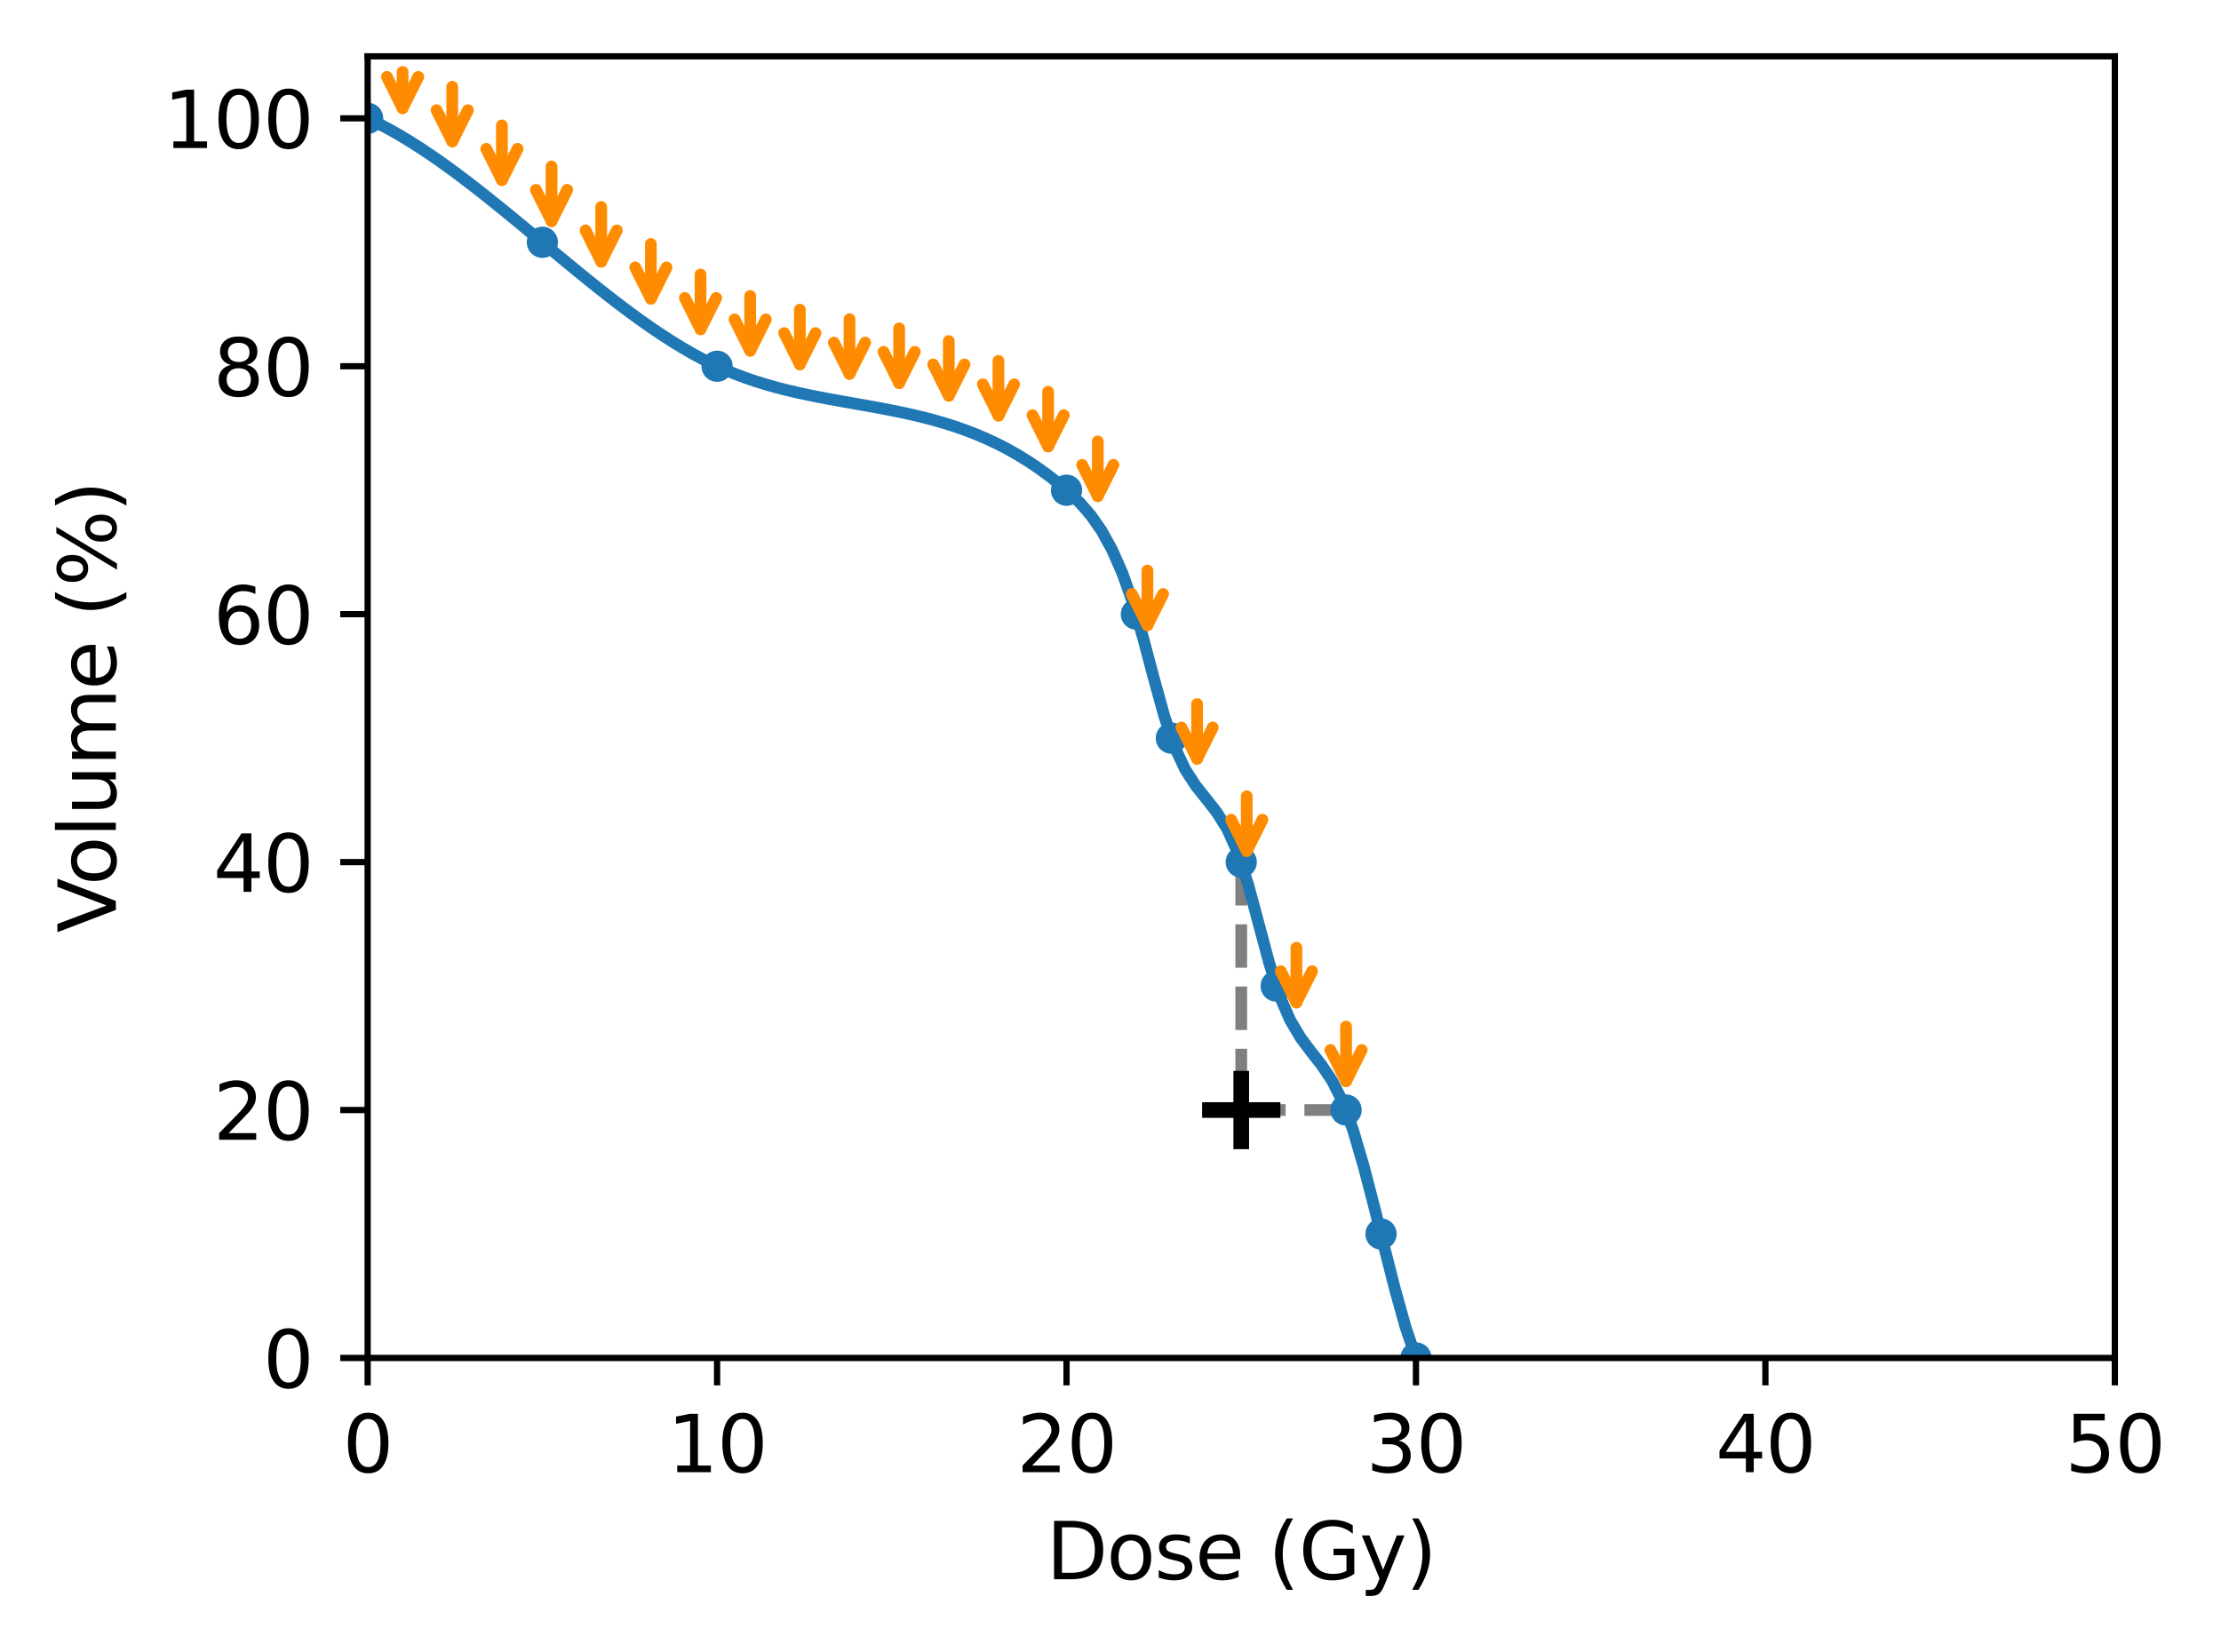 <?xml version="1.0" encoding="utf-8" standalone="no"?>
<!DOCTYPE svg PUBLIC "-//W3C//DTD SVG 1.1//EN"
  "http://www.w3.org/Graphics/SVG/1.1/DTD/svg11.dtd">
<svg xmlns:xlink="http://www.w3.org/1999/xlink" width="283.728pt" height="211.076pt" viewBox="0 0 283.728 211.076" xmlns="http://www.w3.org/2000/svg" version="1.1">
 <defs>
  <style type="text/css">*{stroke-linejoin: round; stroke-linecap: butt}</style>
 </defs>
 <g id="figure_1">
  <g id="patch_1">
   <path d="M 0 211.076 
L 283.728 211.076 
L 283.728 0 
L 0 0 
z
" style="fill: #ffffff"/>
  </g>
  <g id="axes_1">
   <g id="patch_2">
    <path d="M 46.966 173.52 
L 270.166 173.52 
L 270.166 7.2 
L 46.966 7.2 
z
" style="fill: #ffffff"/>
   </g>
   <g id="matplotlib.axis_1">
    <g id="xtick_1">
     <g id="line2d_1">
      <defs>
       <path id="m638826cbbc" d="M 0 0 
L 0 3.5 
" style="stroke: #000000; stroke-width: 0.8"/>
      </defs>
      <g>
       <use xlink:href="#m638826cbbc" x="46.966" y="173.52" style="stroke: #000000; stroke-width: 0.8"/>
      </g>
     </g>
     <g id="text_1">
      <!-- 0 -->
      <g transform="translate(43.784 188.118) scale(0.1 -0.1)">
       <defs>
        <path id="DejaVuSans-30" d="M 2034 4250 
Q 1547 4250 1301 3770 
Q 1056 3291 1056 2328 
Q 1056 1369 1301 889 
Q 1547 409 2034 409 
Q 2525 409 2770 889 
Q 3016 1369 3016 2328 
Q 3016 3291 2770 3770 
Q 2525 4250 2034 4250 
z
M 2034 4750 
Q 2819 4750 3233 4129 
Q 3647 3509 3647 2328 
Q 3647 1150 3233 529 
Q 2819 -91 2034 -91 
Q 1250 -91 836 529 
Q 422 1150 422 2328 
Q 422 3509 836 4129 
Q 1250 4750 2034 4750 
z
" transform="scale(0.016)"/>
       </defs>
       <use xlink:href="#DejaVuSans-30"/>
      </g>
     </g>
    </g>
    <g id="xtick_2">
     <g id="line2d_2">
      <g>
       <use xlink:href="#m638826cbbc" x="91.606" y="173.52" style="stroke: #000000; stroke-width: 0.8"/>
      </g>
     </g>
     <g id="text_2">
      <!-- 10 -->
      <g transform="translate(85.243 188.118) scale(0.1 -0.1)">
       <defs>
        <path id="DejaVuSans-31" d="M 794 531 
L 1825 531 
L 1825 4091 
L 703 3866 
L 703 4441 
L 1819 4666 
L 2450 4666 
L 2450 531 
L 3481 531 
L 3481 0 
L 794 0 
L 794 531 
z
" transform="scale(0.016)"/>
       </defs>
       <use xlink:href="#DejaVuSans-31"/>
       <use xlink:href="#DejaVuSans-30" x="63.623"/>
      </g>
     </g>
    </g>
    <g id="xtick_3">
     <g id="line2d_3">
      <g>
       <use xlink:href="#m638826cbbc" x="136.246" y="173.52" style="stroke: #000000; stroke-width: 0.8"/>
      </g>
     </g>
     <g id="text_3">
      <!-- 20 -->
      <g transform="translate(129.883 188.118) scale(0.1 -0.1)">
       <defs>
        <path id="DejaVuSans-32" d="M 1228 531 
L 3431 531 
L 3431 0 
L 469 0 
L 469 531 
Q 828 903 1448 1529 
Q 2069 2156 2228 2338 
Q 2531 2678 2651 2914 
Q 2772 3150 2772 3378 
Q 2772 3750 2511 3984 
Q 2250 4219 1831 4219 
Q 1534 4219 1204 4116 
Q 875 4013 500 3803 
L 500 4441 
Q 881 4594 1212 4672 
Q 1544 4750 1819 4750 
Q 2544 4750 2975 4387 
Q 3406 4025 3406 3419 
Q 3406 3131 3298 2873 
Q 3191 2616 2906 2266 
Q 2828 2175 2409 1742 
Q 1991 1309 1228 531 
z
" transform="scale(0.016)"/>
       </defs>
       <use xlink:href="#DejaVuSans-32"/>
       <use xlink:href="#DejaVuSans-30" x="63.623"/>
      </g>
     </g>
    </g>
    <g id="xtick_4">
     <g id="line2d_4">
      <g>
       <use xlink:href="#m638826cbbc" x="180.886" y="173.52" style="stroke: #000000; stroke-width: 0.8"/>
      </g>
     </g>
     <g id="text_4">
      <!-- 30 -->
      <g transform="translate(174.523 188.118) scale(0.1 -0.1)">
       <defs>
        <path id="DejaVuSans-33" d="M 2597 2516 
Q 3050 2419 3304 2112 
Q 3559 1806 3559 1356 
Q 3559 666 3084 287 
Q 2609 -91 1734 -91 
Q 1441 -91 1130 -33 
Q 819 25 488 141 
L 488 750 
Q 750 597 1062 519 
Q 1375 441 1716 441 
Q 2309 441 2620 675 
Q 2931 909 2931 1356 
Q 2931 1769 2642 2001 
Q 2353 2234 1838 2234 
L 1294 2234 
L 1294 2753 
L 1863 2753 
Q 2328 2753 2575 2939 
Q 2822 3125 2822 3475 
Q 2822 3834 2567 4026 
Q 2313 4219 1838 4219 
Q 1578 4219 1281 4162 
Q 984 4106 628 3988 
L 628 4550 
Q 988 4650 1302 4700 
Q 1616 4750 1894 4750 
Q 2613 4750 3031 4423 
Q 3450 4097 3450 3541 
Q 3450 3153 3228 2886 
Q 3006 2619 2597 2516 
z
" transform="scale(0.016)"/>
       </defs>
       <use xlink:href="#DejaVuSans-33"/>
       <use xlink:href="#DejaVuSans-30" x="63.623"/>
      </g>
     </g>
    </g>
    <g id="xtick_5">
     <g id="line2d_5">
      <g>
       <use xlink:href="#m638826cbbc" x="225.526" y="173.52" style="stroke: #000000; stroke-width: 0.8"/>
      </g>
     </g>
     <g id="text_5">
      <!-- 40 -->
      <g transform="translate(219.163 188.118) scale(0.1 -0.1)">
       <defs>
        <path id="DejaVuSans-34" d="M 2419 4116 
L 825 1625 
L 2419 1625 
L 2419 4116 
z
M 2253 4666 
L 3047 4666 
L 3047 1625 
L 3713 1625 
L 3713 1100 
L 3047 1100 
L 3047 0 
L 2419 0 
L 2419 1100 
L 313 1100 
L 313 1709 
L 2253 4666 
z
" transform="scale(0.016)"/>
       </defs>
       <use xlink:href="#DejaVuSans-34"/>
       <use xlink:href="#DejaVuSans-30" x="63.623"/>
      </g>
     </g>
    </g>
    <g id="xtick_6">
     <g id="line2d_6">
      <g>
       <use xlink:href="#m638826cbbc" x="270.166" y="173.52" style="stroke: #000000; stroke-width: 0.8"/>
      </g>
     </g>
     <g id="text_6">
      <!-- 50 -->
      <g transform="translate(263.803 188.118) scale(0.1 -0.1)">
       <defs>
        <path id="DejaVuSans-35" d="M 691 4666 
L 3169 4666 
L 3169 4134 
L 1269 4134 
L 1269 2991 
Q 1406 3038 1543 3061 
Q 1681 3084 1819 3084 
Q 2600 3084 3056 2656 
Q 3513 2228 3513 1497 
Q 3513 744 3044 326 
Q 2575 -91 1722 -91 
Q 1428 -91 1123 -41 
Q 819 9 494 109 
L 494 744 
Q 775 591 1075 516 
Q 1375 441 1709 441 
Q 2250 441 2565 725 
Q 2881 1009 2881 1497 
Q 2881 1984 2565 2268 
Q 2250 2553 1709 2553 
Q 1456 2553 1204 2497 
Q 953 2441 691 2322 
L 691 4666 
z
" transform="scale(0.016)"/>
       </defs>
       <use xlink:href="#DejaVuSans-35"/>
       <use xlink:href="#DejaVuSans-30" x="63.623"/>
      </g>
     </g>
    </g>
    <g id="text_7">
     <!-- Dose (Gy) -->
     <g transform="translate(133.651 201.797) scale(0.1 -0.1)">
      <defs>
       <path id="DejaVuSans-44" d="M 1259 4147 
L 1259 519 
L 2022 519 
Q 2988 519 3436 956 
Q 3884 1394 3884 2338 
Q 3884 3275 3436 3711 
Q 2988 4147 2022 4147 
L 1259 4147 
z
M 628 4666 
L 1925 4666 
Q 3281 4666 3915 4102 
Q 4550 3538 4550 2338 
Q 4550 1131 3912 565 
Q 3275 0 1925 0 
L 628 0 
L 628 4666 
z
" transform="scale(0.016)"/>
       <path id="DejaVuSans-6f" d="M 1959 3097 
Q 1497 3097 1228 2736 
Q 959 2375 959 1747 
Q 959 1119 1226 758 
Q 1494 397 1959 397 
Q 2419 397 2687 759 
Q 2956 1122 2956 1747 
Q 2956 2369 2687 2733 
Q 2419 3097 1959 3097 
z
M 1959 3584 
Q 2709 3584 3137 3096 
Q 3566 2609 3566 1747 
Q 3566 888 3137 398 
Q 2709 -91 1959 -91 
Q 1206 -91 779 398 
Q 353 888 353 1747 
Q 353 2609 779 3096 
Q 1206 3584 1959 3584 
z
" transform="scale(0.016)"/>
       <path id="DejaVuSans-73" d="M 2834 3397 
L 2834 2853 
Q 2591 2978 2328 3040 
Q 2066 3103 1784 3103 
Q 1356 3103 1142 2972 
Q 928 2841 928 2578 
Q 928 2378 1081 2264 
Q 1234 2150 1697 2047 
L 1894 2003 
Q 2506 1872 2764 1633 
Q 3022 1394 3022 966 
Q 3022 478 2636 193 
Q 2250 -91 1575 -91 
Q 1294 -91 989 -36 
Q 684 19 347 128 
L 347 722 
Q 666 556 975 473 
Q 1284 391 1588 391 
Q 1994 391 2212 530 
Q 2431 669 2431 922 
Q 2431 1156 2273 1281 
Q 2116 1406 1581 1522 
L 1381 1569 
Q 847 1681 609 1914 
Q 372 2147 372 2553 
Q 372 3047 722 3315 
Q 1072 3584 1716 3584 
Q 2034 3584 2315 3537 
Q 2597 3491 2834 3397 
z
" transform="scale(0.016)"/>
       <path id="DejaVuSans-65" d="M 3597 1894 
L 3597 1613 
L 953 1613 
Q 991 1019 1311 708 
Q 1631 397 2203 397 
Q 2534 397 2845 478 
Q 3156 559 3463 722 
L 3463 178 
Q 3153 47 2828 -22 
Q 2503 -91 2169 -91 
Q 1331 -91 842 396 
Q 353 884 353 1716 
Q 353 2575 817 3079 
Q 1281 3584 2069 3584 
Q 2775 3584 3186 3129 
Q 3597 2675 3597 1894 
z
M 3022 2063 
Q 3016 2534 2758 2815 
Q 2500 3097 2075 3097 
Q 1594 3097 1305 2825 
Q 1016 2553 972 2059 
L 3022 2063 
z
" transform="scale(0.016)"/>
       <path id="DejaVuSans-20" transform="scale(0.016)"/>
       <path id="DejaVuSans-28" d="M 1984 4856 
Q 1566 4138 1362 3434 
Q 1159 2731 1159 2009 
Q 1159 1288 1364 580 
Q 1569 -128 1984 -844 
L 1484 -844 
Q 1016 -109 783 600 
Q 550 1309 550 2009 
Q 550 2706 781 3412 
Q 1013 4119 1484 4856 
L 1984 4856 
z
" transform="scale(0.016)"/>
       <path id="DejaVuSans-47" d="M 3809 666 
L 3809 1919 
L 2778 1919 
L 2778 2438 
L 4434 2438 
L 4434 434 
Q 4069 175 3628 42 
Q 3188 -91 2688 -91 
Q 1594 -91 976 548 
Q 359 1188 359 2328 
Q 359 3472 976 4111 
Q 1594 4750 2688 4750 
Q 3144 4750 3555 4637 
Q 3966 4525 4313 4306 
L 4313 3634 
Q 3963 3931 3569 4081 
Q 3175 4231 2741 4231 
Q 1884 4231 1454 3753 
Q 1025 3275 1025 2328 
Q 1025 1384 1454 906 
Q 1884 428 2741 428 
Q 3075 428 3337 486 
Q 3600 544 3809 666 
z
" transform="scale(0.016)"/>
       <path id="DejaVuSans-79" d="M 2059 -325 
Q 1816 -950 1584 -1140 
Q 1353 -1331 966 -1331 
L 506 -1331 
L 506 -850 
L 844 -850 
Q 1081 -850 1212 -737 
Q 1344 -625 1503 -206 
L 1606 56 
L 191 3500 
L 800 3500 
L 1894 763 
L 2988 3500 
L 3597 3500 
L 2059 -325 
z
" transform="scale(0.016)"/>
       <path id="DejaVuSans-29" d="M 513 4856 
L 1013 4856 
Q 1481 4119 1714 3412 
Q 1947 2706 1947 2009 
Q 1947 1309 1714 600 
Q 1481 -109 1013 -844 
L 513 -844 
Q 928 -128 1133 580 
Q 1338 1288 1338 2009 
Q 1338 2731 1133 3434 
Q 928 4138 513 4856 
z
" transform="scale(0.016)"/>
      </defs>
      <use xlink:href="#DejaVuSans-44"/>
      <use xlink:href="#DejaVuSans-6f" x="77.002"/>
      <use xlink:href="#DejaVuSans-73" x="138.184"/>
      <use xlink:href="#DejaVuSans-65" x="190.283"/>
      <use xlink:href="#DejaVuSans-20" x="251.807"/>
      <use xlink:href="#DejaVuSans-28" x="283.594"/>
      <use xlink:href="#DejaVuSans-47" x="322.607"/>
      <use xlink:href="#DejaVuSans-79" x="400.098"/>
      <use xlink:href="#DejaVuSans-29" x="459.277"/>
     </g>
    </g>
   </g>
   <g id="matplotlib.axis_2">
    <g id="ytick_1">
     <g id="line2d_7">
      <defs>
       <path id="md643e13154" d="M 0 0 
L -3.5 0 
" style="stroke: #000000; stroke-width: 0.8"/>
      </defs>
      <g>
       <use xlink:href="#md643e13154" x="46.966" y="173.52" style="stroke: #000000; stroke-width: 0.8"/>
      </g>
     </g>
     <g id="text_8">
      <!-- 0 -->
      <g transform="translate(33.603 177.319) scale(0.1 -0.1)">
       <use xlink:href="#DejaVuSans-30"/>
      </g>
     </g>
    </g>
    <g id="ytick_2">
     <g id="line2d_8">
      <g>
       <use xlink:href="#md643e13154" x="46.966" y="141.84" style="stroke: #000000; stroke-width: 0.8"/>
      </g>
     </g>
     <g id="text_9">
      <!-- 20 -->
      <g transform="translate(27.241 145.639) scale(0.1 -0.1)">
       <use xlink:href="#DejaVuSans-32"/>
       <use xlink:href="#DejaVuSans-30" x="63.623"/>
      </g>
     </g>
    </g>
    <g id="ytick_3">
     <g id="line2d_9">
      <g>
       <use xlink:href="#md643e13154" x="46.966" y="110.16" style="stroke: #000000; stroke-width: 0.8"/>
      </g>
     </g>
     <g id="text_10">
      <!-- 40 -->
      <g transform="translate(27.241 113.959) scale(0.1 -0.1)">
       <use xlink:href="#DejaVuSans-34"/>
       <use xlink:href="#DejaVuSans-30" x="63.623"/>
      </g>
     </g>
    </g>
    <g id="ytick_4">
     <g id="line2d_10">
      <g>
       <use xlink:href="#md643e13154" x="46.966" y="78.48" style="stroke: #000000; stroke-width: 0.8"/>
      </g>
     </g>
     <g id="text_11">
      <!-- 60 -->
      <g transform="translate(27.241 82.279) scale(0.1 -0.1)">
       <defs>
        <path id="DejaVuSans-36" d="M 2113 2584 
Q 1688 2584 1439 2293 
Q 1191 2003 1191 1497 
Q 1191 994 1439 701 
Q 1688 409 2113 409 
Q 2538 409 2786 701 
Q 3034 994 3034 1497 
Q 3034 2003 2786 2293 
Q 2538 2584 2113 2584 
z
M 3366 4563 
L 3366 3988 
Q 3128 4100 2886 4159 
Q 2644 4219 2406 4219 
Q 1781 4219 1451 3797 
Q 1122 3375 1075 2522 
Q 1259 2794 1537 2939 
Q 1816 3084 2150 3084 
Q 2853 3084 3261 2657 
Q 3669 2231 3669 1497 
Q 3669 778 3244 343 
Q 2819 -91 2113 -91 
Q 1303 -91 875 529 
Q 447 1150 447 2328 
Q 447 3434 972 4092 
Q 1497 4750 2381 4750 
Q 2619 4750 2861 4703 
Q 3103 4656 3366 4563 
z
" transform="scale(0.016)"/>
       </defs>
       <use xlink:href="#DejaVuSans-36"/>
       <use xlink:href="#DejaVuSans-30" x="63.623"/>
      </g>
     </g>
    </g>
    <g id="ytick_5">
     <g id="line2d_11">
      <g>
       <use xlink:href="#md643e13154" x="46.966" y="46.8" style="stroke: #000000; stroke-width: 0.8"/>
      </g>
     </g>
     <g id="text_12">
      <!-- 80 -->
      <g transform="translate(27.241 50.599) scale(0.1 -0.1)">
       <defs>
        <path id="DejaVuSans-38" d="M 2034 2216 
Q 1584 2216 1326 1975 
Q 1069 1734 1069 1313 
Q 1069 891 1326 650 
Q 1584 409 2034 409 
Q 2484 409 2743 651 
Q 3003 894 3003 1313 
Q 3003 1734 2745 1975 
Q 2488 2216 2034 2216 
z
M 1403 2484 
Q 997 2584 770 2862 
Q 544 3141 544 3541 
Q 544 4100 942 4425 
Q 1341 4750 2034 4750 
Q 2731 4750 3128 4425 
Q 3525 4100 3525 3541 
Q 3525 3141 3298 2862 
Q 3072 2584 2669 2484 
Q 3125 2378 3379 2068 
Q 3634 1759 3634 1313 
Q 3634 634 3220 271 
Q 2806 -91 2034 -91 
Q 1263 -91 848 271 
Q 434 634 434 1313 
Q 434 1759 690 2068 
Q 947 2378 1403 2484 
z
M 1172 3481 
Q 1172 3119 1398 2916 
Q 1625 2713 2034 2713 
Q 2441 2713 2670 2916 
Q 2900 3119 2900 3481 
Q 2900 3844 2670 4047 
Q 2441 4250 2034 4250 
Q 1625 4250 1398 4047 
Q 1172 3844 1172 3481 
z
" transform="scale(0.016)"/>
       </defs>
       <use xlink:href="#DejaVuSans-38"/>
       <use xlink:href="#DejaVuSans-30" x="63.623"/>
      </g>
     </g>
    </g>
    <g id="ytick_6">
     <g id="line2d_12">
      <g>
       <use xlink:href="#md643e13154" x="46.966" y="15.12" style="stroke: #000000; stroke-width: 0.8"/>
      </g>
     </g>
     <g id="text_13">
      <!-- 100 -->
      <g transform="translate(20.878 18.919) scale(0.1 -0.1)">
       <use xlink:href="#DejaVuSans-31"/>
       <use xlink:href="#DejaVuSans-30" x="63.623"/>
       <use xlink:href="#DejaVuSans-30" x="127.246"/>
      </g>
     </g>
    </g>
    <g id="text_14">
     <!-- Volume (%) -->
     <g transform="translate(14.798 119.198) rotate(-90) scale(0.1 -0.1)">
      <defs>
       <path id="DejaVuSans-56" d="M 1831 0 
L 50 4666 
L 709 4666 
L 2188 738 
L 3669 4666 
L 4325 4666 
L 2547 0 
L 1831 0 
z
" transform="scale(0.016)"/>
       <path id="DejaVuSans-6c" d="M 603 4863 
L 1178 4863 
L 1178 0 
L 603 0 
L 603 4863 
z
" transform="scale(0.016)"/>
       <path id="DejaVuSans-75" d="M 544 1381 
L 544 3500 
L 1119 3500 
L 1119 1403 
Q 1119 906 1312 657 
Q 1506 409 1894 409 
Q 2359 409 2629 706 
Q 2900 1003 2900 1516 
L 2900 3500 
L 3475 3500 
L 3475 0 
L 2900 0 
L 2900 538 
Q 2691 219 2414 64 
Q 2138 -91 1772 -91 
Q 1169 -91 856 284 
Q 544 659 544 1381 
z
M 1991 3584 
L 1991 3584 
z
" transform="scale(0.016)"/>
       <path id="DejaVuSans-6d" d="M 3328 2828 
Q 3544 3216 3844 3400 
Q 4144 3584 4550 3584 
Q 5097 3584 5394 3201 
Q 5691 2819 5691 2113 
L 5691 0 
L 5113 0 
L 5113 2094 
Q 5113 2597 4934 2840 
Q 4756 3084 4391 3084 
Q 3944 3084 3684 2787 
Q 3425 2491 3425 1978 
L 3425 0 
L 2847 0 
L 2847 2094 
Q 2847 2600 2669 2842 
Q 2491 3084 2119 3084 
Q 1678 3084 1418 2786 
Q 1159 2488 1159 1978 
L 1159 0 
L 581 0 
L 581 3500 
L 1159 3500 
L 1159 2956 
Q 1356 3278 1631 3431 
Q 1906 3584 2284 3584 
Q 2666 3584 2933 3390 
Q 3200 3197 3328 2828 
z
" transform="scale(0.016)"/>
       <path id="DejaVuSans-25" d="M 4653 2053 
Q 4381 2053 4226 1822 
Q 4072 1591 4072 1178 
Q 4072 772 4226 539 
Q 4381 306 4653 306 
Q 4919 306 5073 539 
Q 5228 772 5228 1178 
Q 5228 1588 5073 1820 
Q 4919 2053 4653 2053 
z
M 4653 2450 
Q 5147 2450 5437 2106 
Q 5728 1763 5728 1178 
Q 5728 594 5436 251 
Q 5144 -91 4653 -91 
Q 4153 -91 3862 251 
Q 3572 594 3572 1178 
Q 3572 1766 3864 2108 
Q 4156 2450 4653 2450 
z
M 1428 4353 
Q 1159 4353 1004 4120 
Q 850 3888 850 3481 
Q 850 3069 1003 2837 
Q 1156 2606 1428 2606 
Q 1700 2606 1854 2837 
Q 2009 3069 2009 3481 
Q 2009 3884 1853 4118 
Q 1697 4353 1428 4353 
z
M 4250 4750 
L 4750 4750 
L 1831 -91 
L 1331 -91 
L 4250 4750 
z
M 1428 4750 
Q 1922 4750 2215 4408 
Q 2509 4066 2509 3481 
Q 2509 2891 2217 2550 
Q 1925 2209 1428 2209 
Q 931 2209 642 2551 
Q 353 2894 353 3481 
Q 353 4063 643 4406 
Q 934 4750 1428 4750 
z
" transform="scale(0.016)"/>
      </defs>
      <use xlink:href="#DejaVuSans-56"/>
      <use xlink:href="#DejaVuSans-6f" x="60.658"/>
      <use xlink:href="#DejaVuSans-6c" x="121.84"/>
      <use xlink:href="#DejaVuSans-75" x="149.623"/>
      <use xlink:href="#DejaVuSans-6d" x="213.002"/>
      <use xlink:href="#DejaVuSans-65" x="310.414"/>
      <use xlink:href="#DejaVuSans-20" x="371.938"/>
      <use xlink:href="#DejaVuSans-28" x="403.725"/>
      <use xlink:href="#DejaVuSans-25" x="442.738"/>
      <use xlink:href="#DejaVuSans-29" x="537.758"/>
     </g>
    </g>
   </g>
   <g id="line2d_13">
    <path d="M 158.566 110.16 
L 158.566 141.84 
L 171.958 141.84 
" clip-path="url(#p9e2623dc8f)" style="fill: none; stroke-dasharray: 5.55,2.4; stroke-dashoffset: 0; stroke: #808080; stroke-width: 1.5"/>
   </g>
   <g id="line2d_14">
    <defs>
     <path id="mbaff9c902c" d="M -5 0 
L 5 0 
M 0 5 
L 0 -5 
" style="stroke: #000000; stroke-width: 2"/>
    </defs>
    <g clip-path="url(#p9e2623dc8f)">
     <use xlink:href="#mbaff9c902c" x="158.566" y="141.84" style="stroke: #000000; stroke-width: 2"/>
    </g>
   </g>
   <g id="line2d_15">
    <path d="M 46.966 15.12 
L 48.305 15.771 
L 49.644 16.477 
L 50.983 17.235 
L 52.322 18.042 
L 53.662 18.894 
L 55.001 19.787 
L 56.34 20.718 
L 57.679 21.684 
L 59.018 22.68 
L 60.358 23.703 
L 61.697 24.75 
L 63.036 25.818 
L 64.375 26.902 
L 65.714 27.998 
L 67.054 29.105 
L 68.393 30.217 
L 69.732 31.332 
L 71.071 32.445 
L 72.41 33.554 
L 73.75 34.654 
L 75.089 35.743 
L 76.428 36.816 
L 77.767 37.87 
L 79.106 38.902 
L 80.446 39.908 
L 81.785 40.884 
L 83.124 41.827 
L 84.463 42.733 
L 85.802 43.599 
L 87.142 44.421 
L 88.481 45.196 
L 89.82 45.92 
L 91.159 46.59 
L 92.498 47.201 
L 93.838 47.757 
L 95.177 48.261 
L 96.516 48.719 
L 97.855 49.133 
L 99.194 49.51 
L 100.534 49.853 
L 101.873 50.167 
L 103.212 50.456 
L 104.551 50.726 
L 105.89 50.981 
L 107.23 51.224 
L 108.569 51.462 
L 109.908 51.697 
L 111.247 51.936 
L 112.586 52.182 
L 113.926 52.44 
L 115.265 52.714 
L 116.604 53.009 
L 117.943 53.329 
L 119.282 53.68 
L 120.622 54.065 
L 121.961 54.489 
L 123.3 54.957 
L 124.639 55.474 
L 125.978 56.042 
L 127.318 56.668 
L 128.657 57.356 
L 129.996 58.11 
L 131.335 58.935 
L 132.674 59.836 
L 134.014 60.816 
L 135.353 61.881 
L 136.692 63.035 
L 138.031 64.328 
L 139.37 65.875 
L 140.71 67.798 
L 142.049 70.218 
L 143.388 73.256 
L 144.727 77.035 
L 146.066 81.637 
L 147.406 86.691 
L 148.745 91.536 
L 150.084 95.511 
L 151.423 98.352 
L 152.762 100.411 
L 154.102 102.093 
L 155.441 103.8 
L 156.78 105.939 
L 158.119 108.913 
L 159.458 113.067 
L 160.798 118.047 
L 162.137 123.051 
L 163.476 127.276 
L 164.815 130.356 
L 166.154 132.606 
L 167.494 134.397 
L 168.833 136.103 
L 170.172 138.095 
L 171.511 140.746 
L 172.85 144.392 
L 174.19 148.958 
L 175.529 154.101 
L 176.868 159.476 
L 178.207 164.735 
L 179.546 169.532 
L 180.886 173.52 
" clip-path="url(#p9e2623dc8f)" style="fill: none; stroke: #1f77b4; stroke-width: 1.5; stroke-linecap: square"/>
   </g>
   <g id="line2d_16">
    <defs>
     <path id="me1196cd4eb" d="M 0 1.5 
C 0.398 1.5 0.779 1.342 1.061 1.061 
C 1.342 0.779 1.5 0.398 1.5 0 
C 1.5 -0.398 1.342 -0.779 1.061 -1.061 
C 0.779 -1.342 0.398 -1.5 0 -1.5 
C -0.398 -1.5 -0.779 -1.342 -1.061 -1.061 
C -1.342 -0.779 -1.5 -0.398 -1.5 0 
C -1.5 0.398 -1.342 0.779 -1.061 1.061 
C -0.779 1.342 -0.398 1.5 0 1.5 
z
" style="stroke: #1f77b4"/>
    </defs>
    <g clip-path="url(#p9e2623dc8f)">
     <use xlink:href="#me1196cd4eb" x="46.966" y="15.12" style="fill: #1f77b4; stroke: #1f77b4"/>
     <use xlink:href="#me1196cd4eb" x="69.286" y="30.96" style="fill: #1f77b4; stroke: #1f77b4"/>
     <use xlink:href="#me1196cd4eb" x="91.606" y="46.8" style="fill: #1f77b4; stroke: #1f77b4"/>
     <use xlink:href="#me1196cd4eb" x="136.246" y="62.64" style="fill: #1f77b4; stroke: #1f77b4"/>
     <use xlink:href="#me1196cd4eb" x="145.174" y="78.48" style="fill: #1f77b4; stroke: #1f77b4"/>
     <use xlink:href="#me1196cd4eb" x="149.638" y="94.32" style="fill: #1f77b4; stroke: #1f77b4"/>
     <use xlink:href="#me1196cd4eb" x="158.566" y="110.16" style="fill: #1f77b4; stroke: #1f77b4"/>
     <use xlink:href="#me1196cd4eb" x="163.03" y="126" style="fill: #1f77b4; stroke: #1f77b4"/>
     <use xlink:href="#me1196cd4eb" x="171.958" y="141.84" style="fill: #1f77b4; stroke: #1f77b4"/>
     <use xlink:href="#me1196cd4eb" x="176.422" y="157.68" style="fill: #1f77b4; stroke: #1f77b4"/>
     <use xlink:href="#me1196cd4eb" x="180.886" y="173.52" style="fill: #1f77b4; stroke: #1f77b4"/>
    </g>
   </g>
   <g id="patch_3">
    <path d="M 46.966 173.52 
L 46.966 7.2 
" style="fill: none; stroke: #000000; stroke-width: 0.8; stroke-linejoin: miter; stroke-linecap: square"/>
   </g>
   <g id="patch_4">
    <path d="M 270.166 173.52 
L 270.166 7.2 
" style="fill: none; stroke: #000000; stroke-width: 0.8; stroke-linejoin: miter; stroke-linecap: square"/>
   </g>
   <g id="patch_5">
    <path d="M 46.966 173.52 
L 270.166 173.52 
" style="fill: none; stroke: #000000; stroke-width: 0.8; stroke-linejoin: miter; stroke-linecap: square"/>
   </g>
   <g id="patch_6">
    <path d="M 46.966 7.2 
L 270.166 7.2 
" style="fill: none; stroke: #000000; stroke-width: 0.8; stroke-linejoin: miter; stroke-linecap: square"/>
   </g>
   <g id="patch_7">
    <path d="M 51.43 9.199 
Q 51.43 12.35 51.43 13.824 
" style="fill: none; stroke: #ff8c00; stroke-width: 1.5; stroke-linecap: round"/>
    <path d="M 53.43 9.824 
L 51.43 13.824 
L 49.43 9.824 
" style="fill: none; stroke: #ff8c00; stroke-width: 1.5; stroke-linecap: round"/>
   </g>
   <g id="patch_8">
    <path d="M 57.773 11.082 
Q 57.773 15.418 57.773 18.077 
" style="fill: none; stroke: #ff8c00; stroke-width: 1.5; stroke-linecap: round"/>
    <path d="M 59.773 14.077 
L 57.773 18.077 
L 55.773 14.077 
" style="fill: none; stroke: #ff8c00; stroke-width: 1.5; stroke-linecap: round"/>
   </g>
   <g id="patch_9">
    <path d="M 64.117 16.021 
Q 64.117 20.357 64.117 23.016 
" style="fill: none; stroke: #ff8c00; stroke-width: 1.5; stroke-linecap: round"/>
    <path d="M 66.117 19.016 
L 64.117 23.016 
L 62.117 19.016 
" style="fill: none; stroke: #ff8c00; stroke-width: 1.5; stroke-linecap: round"/>
   </g>
   <g id="patch_10">
    <path d="M 70.46 21.267 
Q 70.46 25.603 70.46 28.262 
" style="fill: none; stroke: #ff8c00; stroke-width: 1.5; stroke-linecap: round"/>
    <path d="M 72.46 24.262 
L 70.46 28.262 
L 68.46 24.262 
" style="fill: none; stroke: #ff8c00; stroke-width: 1.5; stroke-linecap: round"/>
   </g>
   <g id="patch_11">
    <path d="M 76.804 26.444 
Q 76.804 30.78 76.804 33.439 
" style="fill: none; stroke: #ff8c00; stroke-width: 1.5; stroke-linecap: round"/>
    <path d="M 78.804 29.439 
L 76.804 33.439 
L 74.804 29.439 
" style="fill: none; stroke: #ff8c00; stroke-width: 1.5; stroke-linecap: round"/>
   </g>
   <g id="patch_12">
    <path d="M 83.148 31.173 
Q 83.148 35.509 83.148 38.168 
" style="fill: none; stroke: #ff8c00; stroke-width: 1.5; stroke-linecap: round"/>
    <path d="M 85.148 34.168 
L 83.148 38.168 
L 81.148 34.168 
" style="fill: none; stroke: #ff8c00; stroke-width: 1.5; stroke-linecap: round"/>
   </g>
   <g id="patch_13">
    <path d="M 89.491 35.077 
Q 89.491 39.413 89.491 42.072 
" style="fill: none; stroke: #ff8c00; stroke-width: 1.5; stroke-linecap: round"/>
    <path d="M 91.491 38.072 
L 89.491 42.072 
L 87.491 38.072 
" style="fill: none; stroke: #ff8c00; stroke-width: 1.5; stroke-linecap: round"/>
   </g>
   <g id="patch_14">
    <path d="M 95.835 37.821 
Q 95.835 42.157 95.835 44.816 
" style="fill: none; stroke: #ff8c00; stroke-width: 1.5; stroke-linecap: round"/>
    <path d="M 97.835 40.816 
L 95.835 44.816 
L 93.835 40.816 
" style="fill: none; stroke: #ff8c00; stroke-width: 1.5; stroke-linecap: round"/>
   </g>
   <g id="patch_15">
    <path d="M 102.178 39.564 
Q 102.178 43.901 102.178 46.56 
" style="fill: none; stroke: #ff8c00; stroke-width: 1.5; stroke-linecap: round"/>
    <path d="M 104.178 42.56 
L 102.178 46.56 
L 100.178 42.56 
" style="fill: none; stroke: #ff8c00; stroke-width: 1.5; stroke-linecap: round"/>
   </g>
   <g id="patch_16">
    <path d="M 108.522 40.783 
Q 108.522 45.119 108.522 47.778 
" style="fill: none; stroke: #ff8c00; stroke-width: 1.5; stroke-linecap: round"/>
    <path d="M 110.522 43.778 
L 108.522 47.778 
L 106.522 43.778 
" style="fill: none; stroke: #ff8c00; stroke-width: 1.5; stroke-linecap: round"/>
   </g>
   <g id="patch_17">
    <path d="M 114.865 41.96 
Q 114.865 46.296 114.865 48.955 
" style="fill: none; stroke: #ff8c00; stroke-width: 1.5; stroke-linecap: round"/>
    <path d="M 116.865 44.955 
L 114.865 48.955 
L 112.865 44.955 
" style="fill: none; stroke: #ff8c00; stroke-width: 1.5; stroke-linecap: round"/>
   </g>
   <g id="patch_18">
    <path d="M 121.209 43.576 
Q 121.209 47.912 121.209 50.571 
" style="fill: none; stroke: #ff8c00; stroke-width: 1.5; stroke-linecap: round"/>
    <path d="M 123.209 46.571 
L 121.209 50.571 
L 119.209 46.571 
" style="fill: none; stroke: #ff8c00; stroke-width: 1.5; stroke-linecap: round"/>
   </g>
   <g id="patch_19">
    <path d="M 127.553 46.114 
Q 127.553 50.45 127.553 53.109 
" style="fill: none; stroke: #ff8c00; stroke-width: 1.5; stroke-linecap: round"/>
    <path d="M 129.553 49.109 
L 127.553 53.109 
L 125.553 49.109 
" style="fill: none; stroke: #ff8c00; stroke-width: 1.5; stroke-linecap: round"/>
   </g>
   <g id="patch_20">
    <path d="M 133.896 50.057 
Q 133.896 54.393 133.896 57.052 
" style="fill: none; stroke: #ff8c00; stroke-width: 1.5; stroke-linecap: round"/>
    <path d="M 135.896 53.052 
L 133.896 57.052 
L 131.896 53.052 
" style="fill: none; stroke: #ff8c00; stroke-width: 1.5; stroke-linecap: round"/>
   </g>
   <g id="patch_21">
    <path d="M 140.24 56.403 
Q 140.24 60.739 140.24 63.398 
" style="fill: none; stroke: #ff8c00; stroke-width: 1.5; stroke-linecap: round"/>
    <path d="M 142.24 59.398 
L 140.24 63.398 
L 138.24 59.398 
" style="fill: none; stroke: #ff8c00; stroke-width: 1.5; stroke-linecap: round"/>
   </g>
   <g id="patch_22">
    <path d="M 146.583 72.899 
Q 146.583 77.235 146.583 79.895 
" style="fill: none; stroke: #ff8c00; stroke-width: 1.5; stroke-linecap: round"/>
    <path d="M 148.583 75.895 
L 146.583 79.895 
L 144.583 75.895 
" style="fill: none; stroke: #ff8c00; stroke-width: 1.5; stroke-linecap: round"/>
   </g>
   <g id="patch_23">
    <path d="M 152.927 89.96 
Q 152.927 94.296 152.927 96.955 
" style="fill: none; stroke: #ff8c00; stroke-width: 1.5; stroke-linecap: round"/>
    <path d="M 154.927 92.955 
L 152.927 96.955 
L 150.927 92.955 
" style="fill: none; stroke: #ff8c00; stroke-width: 1.5; stroke-linecap: round"/>
   </g>
   <g id="patch_24">
    <path d="M 159.27 101.746 
Q 159.27 106.082 159.27 108.741 
" style="fill: none; stroke: #ff8c00; stroke-width: 1.5; stroke-linecap: round"/>
    <path d="M 161.27 104.741 
L 159.27 108.741 
L 157.27 104.741 
" style="fill: none; stroke: #ff8c00; stroke-width: 1.5; stroke-linecap: round"/>
   </g>
   <g id="patch_25">
    <path d="M 165.614 121.104 
Q 165.614 125.44 165.614 128.099 
" style="fill: none; stroke: #ff8c00; stroke-width: 1.5; stroke-linecap: round"/>
    <path d="M 167.614 124.099 
L 165.614 128.099 
L 163.614 124.099 
" style="fill: none; stroke: #ff8c00; stroke-width: 1.5; stroke-linecap: round"/>
   </g>
   <g id="patch_26">
    <path d="M 171.958 131.17 
Q 171.958 135.506 171.958 138.165 
" style="fill: none; stroke: #ff8c00; stroke-width: 1.5; stroke-linecap: round"/>
    <path d="M 173.958 134.165 
L 171.958 138.165 
L 169.958 134.165 
" style="fill: none; stroke: #ff8c00; stroke-width: 1.5; stroke-linecap: round"/>
   </g>
  </g>
 </g>
 <defs>
  <clipPath id="p9e2623dc8f">
   <rect x="46.966" y="7.2" width="223.2" height="166.32"/>
  </clipPath>
 </defs>
</svg>
